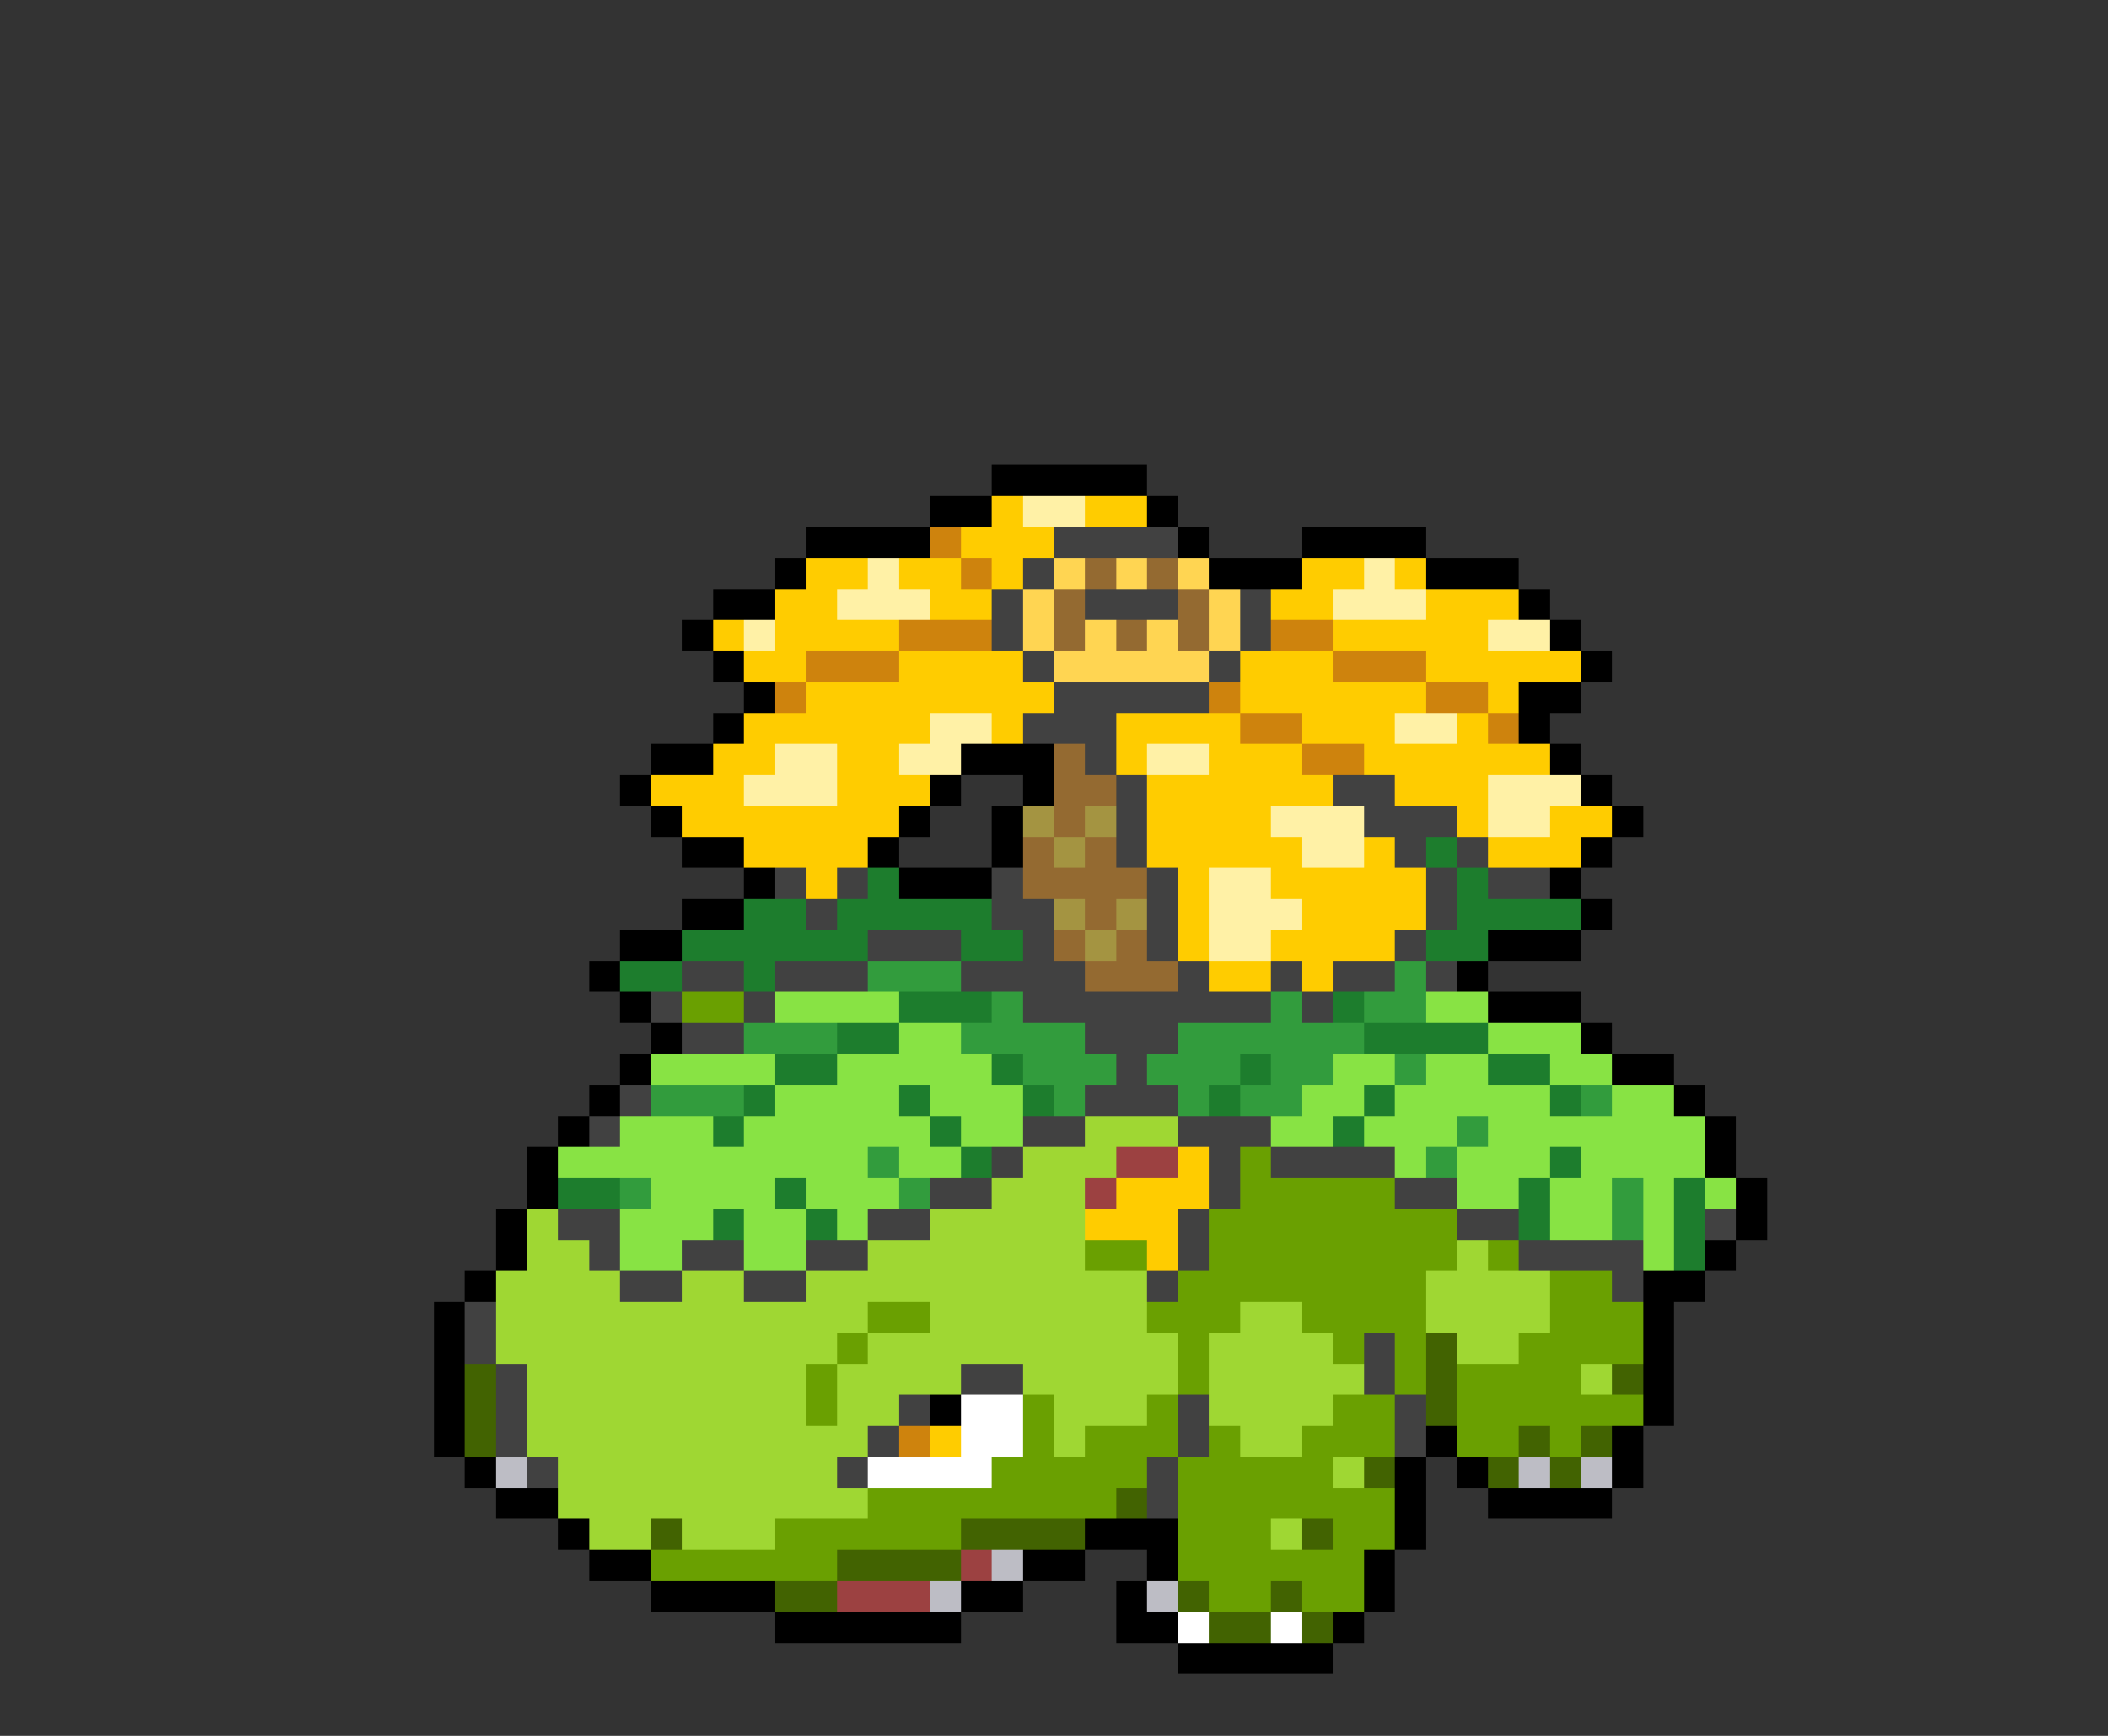 <svg xmlns="http://www.w3.org/2000/svg" viewBox="0 -0.5 68 56" shape-rendering="crispEdges">
<rect x="0" y="-0.5" width="68" height="56" fill="#333333" stroke="none"/>
<path stroke="#000000" d="M32 15h5M30 16h2M37 16h1M26 17h4M38 17h1M42 17h4M25 18h1M39 18h3M46 18h3M23 19h2M49 19h1M22 20h1M50 20h1M23 21h1M51 21h1M24 22h1M49 22h2M23 23h1M49 23h1M21 24h2M31 24h3M50 24h1M20 25h1M30 25h1M33 25h1M51 25h1M21 26h1M29 26h1M32 26h1M52 26h1M22 27h2M28 27h1M32 27h1M51 27h1M24 28h1M29 28h3M50 28h1M22 29h2M51 29h1M20 30h2M48 30h3M19 31h1M47 31h1M20 32h1M48 32h3M21 33h1M51 33h1M20 34h1M52 34h2M19 35h1M54 35h1M18 36h1M55 36h1M17 37h1M55 37h1M17 38h1M56 38h1M16 39h1M56 39h1M16 40h1M55 40h1M15 41h1M53 41h2M14 42h1M53 42h1M14 43h1M53 43h1M14 44h1M53 44h1M14 45h1M30 45h1M53 45h1M14 46h1M46 46h1M52 46h1M15 47h1M45 47h1M47 47h1M52 47h1M16 48h2M45 48h1M48 48h4M18 49h1M35 49h3M45 49h1M19 50h2M33 50h2M37 50h1M44 50h1M21 51h4M31 51h2M36 51h1M44 51h1M25 52h6M36 52h2M43 52h1M38 53h5" />
<path stroke="#ffcc00" d="M32 16h1M35 16h2M31 17h3M26 18h2M29 18h2M32 18h1M42 18h2M45 18h1M25 19h2M30 19h2M41 19h2M46 19h3M23 20h1M25 20h4M43 20h5M24 21h2M29 21h4M40 21h3M46 21h5M26 22h8M40 22h6M48 22h1M24 23h6M32 23h1M36 23h4M42 23h3M47 23h1M23 24h2M27 24h2M36 24h1M39 24h3M44 24h6M21 25h3M27 25h3M37 25h6M45 25h3M22 26h7M37 26h4M47 26h1M50 26h2M24 27h4M37 27h5M44 27h1M48 27h3M26 28h1M38 28h1M41 28h5M38 29h1M42 29h4M38 30h1M41 30h4M39 31h2M42 31h1M38 37h1M36 38h3M35 39h3M37 40h1M30 46h1" />
<path stroke="#fff1a6" d="M33 16h2M28 18h1M44 18h1M27 19h3M43 19h3M24 20h1M48 20h2M30 23h2M45 23h2M25 24h2M29 24h2M37 24h2M24 25h3M48 25h3M41 26h3M48 26h2M42 27h2M39 28h2M39 29h3M39 30h2" />
<path stroke="#ce830d" d="M30 17h1M31 18h1M29 20h3M41 20h2M26 21h3M43 21h3M25 22h1M39 22h1M46 22h2M40 23h2M48 23h1M42 24h2M29 46h1" />
<path stroke="#414141" d="M34 17h4M33 18h1M32 19h1M35 19h3M40 19h1M32 20h1M40 20h1M33 21h1M39 21h1M34 22h5M33 23h3M35 24h1M36 25h1M43 25h2M36 26h1M44 26h3M36 27h1M45 27h1M47 27h1M25 28h1M27 28h1M32 28h1M37 28h1M46 28h1M48 28h2M26 29h1M32 29h2M37 29h1M46 29h1M28 30h3M33 30h1M37 30h1M45 30h1M22 31h2M25 31h3M31 31h4M38 31h1M41 31h1M43 31h2M46 31h1M21 32h1M24 32h1M33 32h8M42 32h1M22 33h2M35 33h3M36 34h1M20 35h1M35 35h3M19 36h1M33 36h2M38 36h3M32 37h1M39 37h1M41 37h4M30 38h2M39 38h1M45 38h2M18 39h2M28 39h2M38 39h1M47 39h2M55 39h1M19 40h1M22 40h2M26 40h2M38 40h1M49 40h4M20 41h2M24 41h2M37 41h1M52 41h1M15 42h1M15 43h1M44 43h1M16 44h1M31 44h2M44 44h1M16 45h1M29 45h1M38 45h1M45 45h1M16 46h1M28 46h1M38 46h1M45 46h1M17 47h1M27 47h1M37 47h1M37 48h1" />
<path stroke="#ffd552" d="M34 18h1M36 18h1M38 18h1M33 19h1M39 19h1M33 20h1M35 20h1M37 20h1M39 20h1M34 21h5" />
<path stroke="#946a31" d="M35 18h1M37 18h1M34 19h1M38 19h1M34 20h1M36 20h1M38 20h1M34 24h1M34 25h2M34 26h1M33 27h1M35 27h1M33 28h4M35 29h1M34 30h1M36 30h1M35 31h3" />
<path stroke="#a49441" d="M33 26h1M35 26h1M34 27h1M34 29h1M36 29h1M35 30h1" />
<path stroke="#1d7d2d" d="M46 27h1M28 28h1M47 28h1M24 29h2M27 29h5M47 29h4M22 30h6M31 30h2M46 30h2M20 31h2M24 31h1M29 32h3M43 32h1M27 33h2M44 33h4M25 34h2M32 34h1M40 34h1M48 34h2M24 35h1M29 35h1M33 35h1M39 35h1M44 35h1M50 35h1M23 36h1M30 36h1M43 36h1M31 37h1M50 37h1M18 38h2M25 38h1M49 38h1M54 38h1M23 39h1M26 39h1M49 39h1M54 39h1M54 40h1" />
<path stroke="#329c3d" d="M28 31h3M45 31h1M32 32h1M41 32h1M44 32h2M24 33h3M31 33h4M38 33h6M33 34h3M37 34h3M41 34h2M45 34h1M21 35h3M34 35h1M38 35h1M40 35h2M51 35h1M47 36h1M28 37h1M46 37h1M20 38h1M29 38h1M52 38h1M52 39h1" />
<path stroke="#6aa001" d="M22 32h2M40 37h1M40 38h5M39 39h8M35 40h2M39 40h8M48 40h1M38 41h8M50 41h2M28 42h2M37 42h3M42 42h4M50 42h3M27 43h1M38 43h1M43 43h1M45 43h1M49 43h4M26 44h1M38 44h1M45 44h1M47 44h4M26 45h1M33 45h1M37 45h1M43 45h2M47 45h6M33 46h1M35 46h3M39 46h1M42 46h3M47 46h2M50 46h1M32 47h5M38 47h5M28 48h8M38 48h7M25 49h6M38 49h3M43 49h2M21 50h6M38 50h6M39 51h2M42 51h2" />
<path stroke="#88e344" d="M25 32h4M46 32h2M29 33h2M48 33h3M21 34h4M27 34h5M43 34h2M46 34h2M50 34h2M25 35h4M30 35h3M42 35h2M45 35h5M52 35h2M20 36h3M24 36h6M31 36h2M41 36h2M44 36h3M48 36h7M18 37h10M29 37h2M45 37h1M47 37h3M51 37h4M21 38h4M26 38h3M47 38h2M50 38h2M53 38h1M55 38h1M20 39h3M24 39h2M27 39h1M50 39h2M53 39h1M20 40h2M24 40h2M53 40h1" />
<path stroke="#9fd733" d="M35 36h3M33 37h3M32 38h3M17 39h1M30 39h5M17 40h2M28 40h7M47 40h1M16 41h4M22 41h2M26 41h11M46 41h4M16 42h12M30 42h7M40 42h2M46 42h4M16 43h11M28 43h10M39 43h4M47 43h2M17 44h9M27 44h4M33 44h5M39 44h5M51 44h1M17 45h9M27 45h2M34 45h3M39 45h4M17 46h11M34 46h1M40 46h2M18 47h9M43 47h1M18 48h10M19 49h2M22 49h3M41 49h1" />
<path stroke="#9c4141" d="M36 37h2M35 38h1M31 50h1M27 51h3" />
<path stroke="#426301" d="M46 43h1M15 44h1M46 44h1M52 44h1M15 45h1M46 45h1M15 46h1M49 46h1M51 46h1M44 47h1M48 47h1M50 47h1M36 48h1M21 49h1M31 49h4M42 49h1M27 50h4M25 51h2M38 51h1M41 51h1M39 52h2M42 52h1" />
<path stroke="#ffffff" d="M31 45h2M31 46h2M28 47h4M38 52h1M41 52h1" />
<path stroke="#bdbdc5" d="M16 47h1M49 47h1M51 47h1M32 50h1M30 51h1M37 51h1" />
</svg>